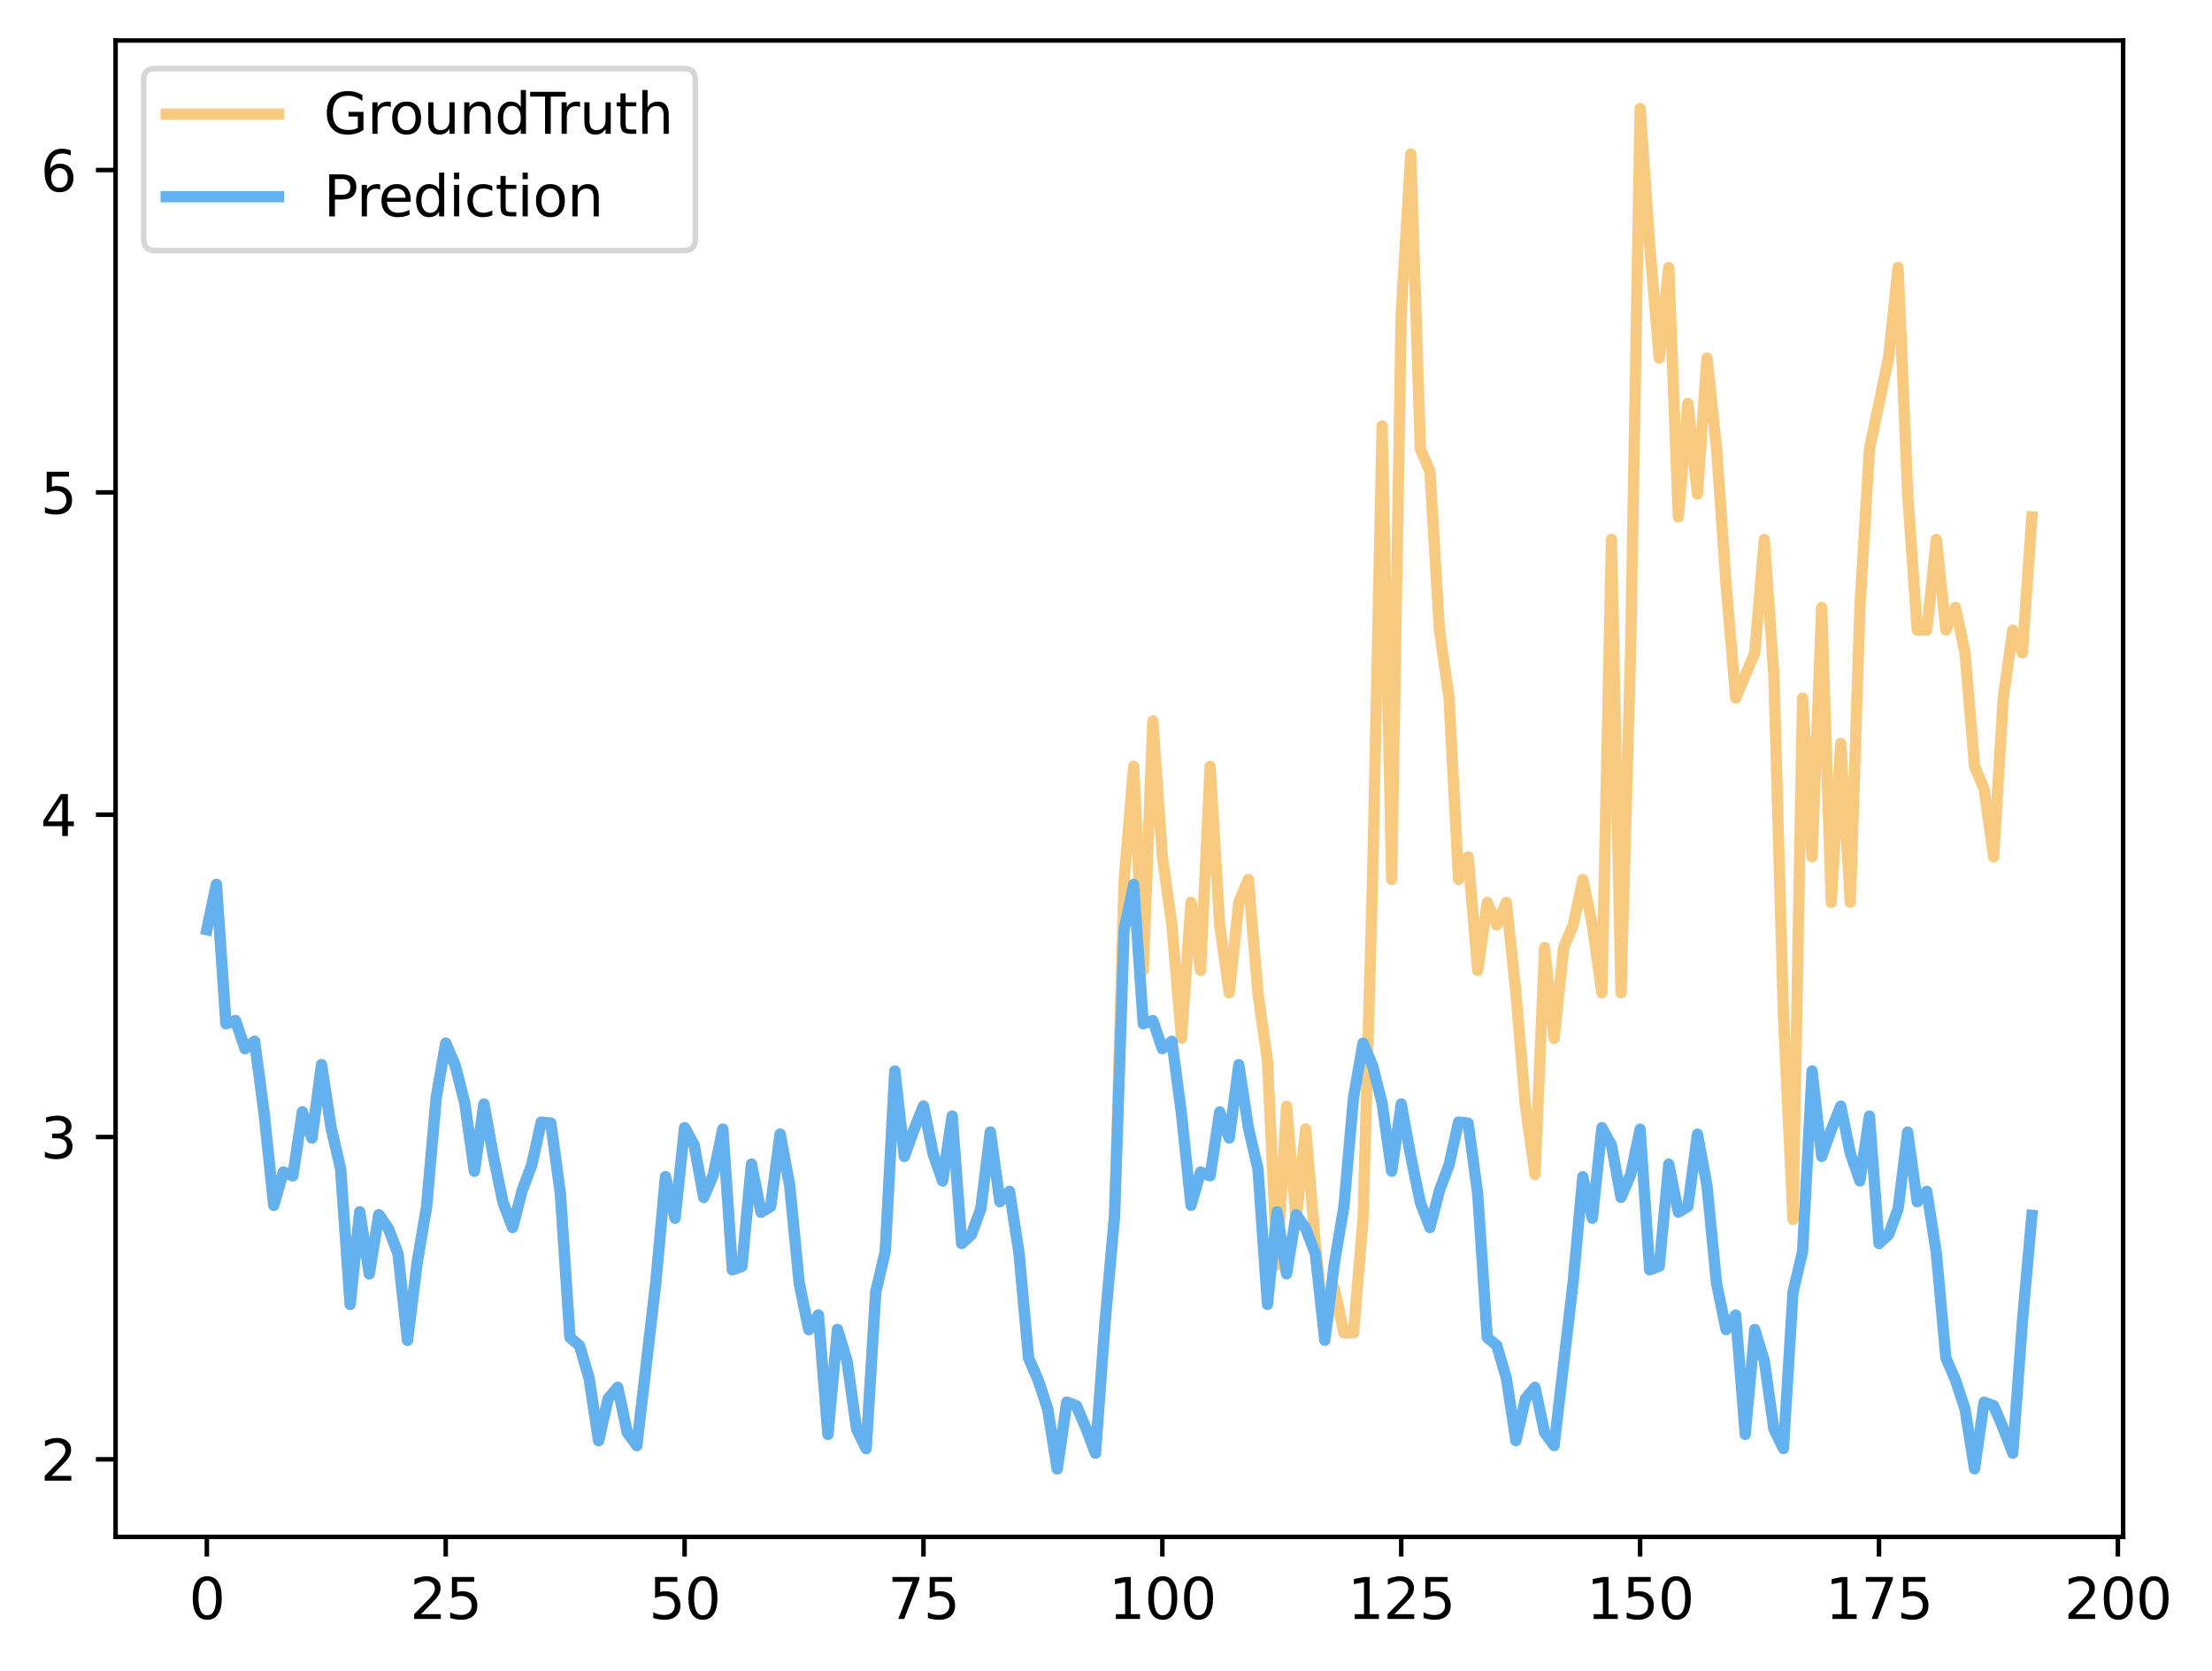 <?xml version="1.0" encoding="utf-8" standalone="no"?>
<!DOCTYPE svg PUBLIC "-//W3C//DTD SVG 1.1//EN"
  "http://www.w3.org/Graphics/SVG/1.1/DTD/svg11.dtd">
<svg xmlns:xlink="http://www.w3.org/1999/xlink" width="393.491pt" height="297.19pt" viewBox="0 0 393.491 297.19" xmlns="http://www.w3.org/2000/svg" version="1.1">
 <defs>
  <style type="text/css">*{stroke-linejoin: round; stroke-linecap: butt}</style>
 </defs>
 <g id="figure_1">
  <g id="patch_1">
   <path d="M 0 297.19 
L 393.491 297.19 
L 393.491 0 
L 0 0 
z
" style="fill: #ffffff"/>
  </g>
  <g id="axes_1">
   <g id="patch_2">
    <path d="M 20.562 273.312 
L 377.683 273.312 
L 377.683 7.2 
L 20.562 7.2 
z
" style="fill: #ffffff"/>
   </g>
   <g id="matplotlib.axis_1">
    <g id="xtick_1">
     <g id="line2d_1">
      <defs>
       <path id="m95e6bbe752" d="M 0 0 
L 0 3.5 
" style="stroke: #000000; stroke-width: 0.8"/>
      </defs>
      <g>
       <use xlink:href="#m95e6bbe752" x="36.795" y="273.312" style="stroke: #000000; stroke-width: 0.8"/>
      </g>
     </g>
     <g id="text_1">
      <!-- 0 -->
      <g transform="translate(33.614 287.91) scale(0.1 -0.1)">
       <defs>
        <path id="DejaVuSans-30" d="M 2034 4250 
Q 1547 4250 1301 3770 
Q 1056 3291 1056 2328 
Q 1056 1369 1301 889 
Q 1547 409 2034 409 
Q 2525 409 2770 889 
Q 3016 1369 3016 2328 
Q 3016 3291 2770 3770 
Q 2525 4250 2034 4250 
z
M 2034 4750 
Q 2819 4750 3233 4129 
Q 3647 3509 3647 2328 
Q 3647 1150 3233 529 
Q 2819 -91 2034 -91 
Q 1250 -91 836 529 
Q 422 1150 422 2328 
Q 422 3509 836 4129 
Q 1250 4750 2034 4750 
z
" transform="scale(0.016)"/>
       </defs>
       <use xlink:href="#DejaVuSans-30"/>
      </g>
     </g>
    </g>
    <g id="xtick_2">
     <g id="line2d_2">
      <g>
       <use xlink:href="#m95e6bbe752" x="79.289" y="273.312" style="stroke: #000000; stroke-width: 0.8"/>
      </g>
     </g>
     <g id="text_2">
      <!-- 25 -->
      <g transform="translate(72.927 287.91) scale(0.1 -0.1)">
       <defs>
        <path id="DejaVuSans-32" d="M 1228 531 
L 3431 531 
L 3431 0 
L 469 0 
L 469 531 
Q 828 903 1448 1529 
Q 2069 2156 2228 2338 
Q 2531 2678 2651 2914 
Q 2772 3150 2772 3378 
Q 2772 3750 2511 3984 
Q 2250 4219 1831 4219 
Q 1534 4219 1204 4116 
Q 875 4013 500 3803 
L 500 4441 
Q 881 4594 1212 4672 
Q 1544 4750 1819 4750 
Q 2544 4750 2975 4387 
Q 3406 4025 3406 3419 
Q 3406 3131 3298 2873 
Q 3191 2616 2906 2266 
Q 2828 2175 2409 1742 
Q 1991 1309 1228 531 
z
" transform="scale(0.016)"/>
        <path id="DejaVuSans-35" d="M 691 4666 
L 3169 4666 
L 3169 4134 
L 1269 4134 
L 1269 2991 
Q 1406 3038 1543 3061 
Q 1681 3084 1819 3084 
Q 2600 3084 3056 2656 
Q 3513 2228 3513 1497 
Q 3513 744 3044 326 
Q 2575 -91 1722 -91 
Q 1428 -91 1123 -41 
Q 819 9 494 109 
L 494 744 
Q 775 591 1075 516 
Q 1375 441 1709 441 
Q 2250 441 2565 725 
Q 2881 1009 2881 1497 
Q 2881 1984 2565 2268 
Q 2250 2553 1709 2553 
Q 1456 2553 1204 2497 
Q 953 2441 691 2322 
L 691 4666 
z
" transform="scale(0.016)"/>
       </defs>
       <use xlink:href="#DejaVuSans-32"/>
       <use xlink:href="#DejaVuSans-35" x="63.623"/>
      </g>
     </g>
    </g>
    <g id="xtick_3">
     <g id="line2d_3">
      <g>
       <use xlink:href="#m95e6bbe752" x="121.783" y="273.312" style="stroke: #000000; stroke-width: 0.8"/>
      </g>
     </g>
     <g id="text_3">
      <!-- 50 -->
      <g transform="translate(115.421 287.91) scale(0.1 -0.1)">
       <use xlink:href="#DejaVuSans-35"/>
       <use xlink:href="#DejaVuSans-30" x="63.623"/>
      </g>
     </g>
    </g>
    <g id="xtick_4">
     <g id="line2d_4">
      <g>
       <use xlink:href="#m95e6bbe752" x="164.277" y="273.312" style="stroke: #000000; stroke-width: 0.8"/>
      </g>
     </g>
     <g id="text_4">
      <!-- 75 -->
      <g transform="translate(157.915 287.91) scale(0.1 -0.1)">
       <defs>
        <path id="DejaVuSans-37" d="M 525 4666 
L 3525 4666 
L 3525 4397 
L 1831 0 
L 1172 0 
L 2766 4134 
L 525 4134 
L 525 4666 
z
" transform="scale(0.016)"/>
       </defs>
       <use xlink:href="#DejaVuSans-37"/>
       <use xlink:href="#DejaVuSans-35" x="63.623"/>
      </g>
     </g>
    </g>
    <g id="xtick_5">
     <g id="line2d_5">
      <g>
       <use xlink:href="#m95e6bbe752" x="206.771" y="273.312" style="stroke: #000000; stroke-width: 0.8"/>
      </g>
     </g>
     <g id="text_5">
      <!-- 100 -->
      <g transform="translate(197.228 287.91) scale(0.1 -0.1)">
       <defs>
        <path id="DejaVuSans-31" d="M 794 531 
L 1825 531 
L 1825 4091 
L 703 3866 
L 703 4441 
L 1819 4666 
L 2450 4666 
L 2450 531 
L 3481 531 
L 3481 0 
L 794 0 
L 794 531 
z
" transform="scale(0.016)"/>
       </defs>
       <use xlink:href="#DejaVuSans-31"/>
       <use xlink:href="#DejaVuSans-30" x="63.623"/>
       <use xlink:href="#DejaVuSans-30" x="127.246"/>
      </g>
     </g>
    </g>
    <g id="xtick_6">
     <g id="line2d_6">
      <g>
       <use xlink:href="#m95e6bbe752" x="249.265" y="273.312" style="stroke: #000000; stroke-width: 0.8"/>
      </g>
     </g>
     <g id="text_6">
      <!-- 125 -->
      <g transform="translate(239.722 287.91) scale(0.1 -0.1)">
       <use xlink:href="#DejaVuSans-31"/>
       <use xlink:href="#DejaVuSans-32" x="63.623"/>
       <use xlink:href="#DejaVuSans-35" x="127.246"/>
      </g>
     </g>
    </g>
    <g id="xtick_7">
     <g id="line2d_7">
      <g>
       <use xlink:href="#m95e6bbe752" x="291.76" y="273.312" style="stroke: #000000; stroke-width: 0.8"/>
      </g>
     </g>
     <g id="text_7">
      <!-- 150 -->
      <g transform="translate(282.216 287.91) scale(0.1 -0.1)">
       <use xlink:href="#DejaVuSans-31"/>
       <use xlink:href="#DejaVuSans-35" x="63.623"/>
       <use xlink:href="#DejaVuSans-30" x="127.246"/>
      </g>
     </g>
    </g>
    <g id="xtick_8">
     <g id="line2d_8">
      <g>
       <use xlink:href="#m95e6bbe752" x="334.254" y="273.312" style="stroke: #000000; stroke-width: 0.8"/>
      </g>
     </g>
     <g id="text_8">
      <!-- 175 -->
      <g transform="translate(324.71 287.91) scale(0.1 -0.1)">
       <use xlink:href="#DejaVuSans-31"/>
       <use xlink:href="#DejaVuSans-37" x="63.623"/>
       <use xlink:href="#DejaVuSans-35" x="127.246"/>
      </g>
     </g>
    </g>
    <g id="xtick_9">
     <g id="line2d_9">
      <g>
       <use xlink:href="#m95e6bbe752" x="376.748" y="273.312" style="stroke: #000000; stroke-width: 0.8"/>
      </g>
     </g>
     <g id="text_9">
      <!-- 200 -->
      <g transform="translate(367.204 287.91) scale(0.1 -0.1)">
       <use xlink:href="#DejaVuSans-32"/>
       <use xlink:href="#DejaVuSans-30" x="63.623"/>
       <use xlink:href="#DejaVuSans-30" x="127.246"/>
      </g>
     </g>
    </g>
   </g>
   <g id="matplotlib.axis_2">
    <g id="ytick_1">
     <g id="line2d_10">
      <defs>
       <path id="m885384f1fa" d="M 0 0 
L -3.5 0 
" style="stroke: #000000; stroke-width: 0.8"/>
      </defs>
      <g>
       <use xlink:href="#m885384f1fa" x="20.562" y="259.519" style="stroke: #000000; stroke-width: 0.8"/>
      </g>
     </g>
     <g id="text_10">
      <!-- 2 -->
      <g transform="translate(7.2 263.318) scale(0.1 -0.1)">
       <use xlink:href="#DejaVuSans-32"/>
      </g>
     </g>
    </g>
    <g id="ytick_2">
     <g id="line2d_11">
      <g>
       <use xlink:href="#m885384f1fa" x="20.562" y="202.2" style="stroke: #000000; stroke-width: 0.8"/>
      </g>
     </g>
     <g id="text_11">
      <!-- 3 -->
      <g transform="translate(7.2 206) scale(0.1 -0.1)">
       <defs>
        <path id="DejaVuSans-33" d="M 2597 2516 
Q 3050 2419 3304 2112 
Q 3559 1806 3559 1356 
Q 3559 666 3084 287 
Q 2609 -91 1734 -91 
Q 1441 -91 1130 -33 
Q 819 25 488 141 
L 488 750 
Q 750 597 1062 519 
Q 1375 441 1716 441 
Q 2309 441 2620 675 
Q 2931 909 2931 1356 
Q 2931 1769 2642 2001 
Q 2353 2234 1838 2234 
L 1294 2234 
L 1294 2753 
L 1863 2753 
Q 2328 2753 2575 2939 
Q 2822 3125 2822 3475 
Q 2822 3834 2567 4026 
Q 2313 4219 1838 4219 
Q 1578 4219 1281 4162 
Q 984 4106 628 3988 
L 628 4550 
Q 988 4650 1302 4700 
Q 1616 4750 1894 4750 
Q 2613 4750 3031 4423 
Q 3450 4097 3450 3541 
Q 3450 3153 3228 2886 
Q 3006 2619 2597 2516 
z
" transform="scale(0.016)"/>
       </defs>
       <use xlink:href="#DejaVuSans-33"/>
      </g>
     </g>
    </g>
    <g id="ytick_3">
     <g id="line2d_12">
      <g>
       <use xlink:href="#m885384f1fa" x="20.562" y="144.882" style="stroke: #000000; stroke-width: 0.8"/>
      </g>
     </g>
     <g id="text_12">
      <!-- 4 -->
      <g transform="translate(7.2 148.681) scale(0.1 -0.1)">
       <defs>
        <path id="DejaVuSans-34" d="M 2419 4116 
L 825 1625 
L 2419 1625 
L 2419 4116 
z
M 2253 4666 
L 3047 4666 
L 3047 1625 
L 3713 1625 
L 3713 1100 
L 3047 1100 
L 3047 0 
L 2419 0 
L 2419 1100 
L 313 1100 
L 313 1709 
L 2253 4666 
z
" transform="scale(0.016)"/>
       </defs>
       <use xlink:href="#DejaVuSans-34"/>
      </g>
     </g>
    </g>
    <g id="ytick_4">
     <g id="line2d_13">
      <g>
       <use xlink:href="#m885384f1fa" x="20.562" y="87.563" style="stroke: #000000; stroke-width: 0.8"/>
      </g>
     </g>
     <g id="text_13">
      <!-- 5 -->
      <g transform="translate(7.2 91.362) scale(0.1 -0.1)">
       <use xlink:href="#DejaVuSans-35"/>
      </g>
     </g>
    </g>
    <g id="ytick_5">
     <g id="line2d_14">
      <g>
       <use xlink:href="#m885384f1fa" x="20.562" y="30.244" style="stroke: #000000; stroke-width: 0.8"/>
      </g>
     </g>
     <g id="text_14">
      <!-- 6 -->
      <g transform="translate(7.2 34.043) scale(0.1 -0.1)">
       <defs>
        <path id="DejaVuSans-36" d="M 2113 2584 
Q 1688 2584 1439 2293 
Q 1191 2003 1191 1497 
Q 1191 994 1439 701 
Q 1688 409 2113 409 
Q 2538 409 2786 701 
Q 3034 994 3034 1497 
Q 3034 2003 2786 2293 
Q 2538 2584 2113 2584 
z
M 3366 4563 
L 3366 3988 
Q 3128 4100 2886 4159 
Q 2644 4219 2406 4219 
Q 1781 4219 1451 3797 
Q 1122 3375 1075 2522 
Q 1259 2794 1537 2939 
Q 1816 3084 2150 3084 
Q 2853 3084 3261 2657 
Q 3669 2231 3669 1497 
Q 3669 778 3244 343 
Q 2819 -91 2113 -91 
Q 1303 -91 875 529 
Q 447 1150 447 2328 
Q 447 3434 972 4092 
Q 1497 4750 2381 4750 
Q 2619 4750 2861 4703 
Q 3103 4656 3366 4563 
z
" transform="scale(0.016)"/>
       </defs>
       <use xlink:href="#DejaVuSans-36"/>
      </g>
     </g>
    </g>
   </g>
   <g id="line2d_15">
    <path d="M 36.795 165.323 
L 38.495 157.274 
L 40.195 182.061 
L 41.895 181.49 
L 43.594 186.504 
L 45.294 185.173 
L 46.994 198.072 
L 48.694 214.348 
L 50.393 208.424 
L 52.093 209.103 
L 53.793 197.73 
L 55.493 202.395 
L 57.192 189.332 
L 58.892 200.53 
L 60.592 207.859 
L 62.292 231.981 
L 63.991 215.5 
L 65.691 226.546 
L 67.391 216.023 
L 69.091 218.47 
L 70.79 222.913 
L 72.49 238.369 
L 74.19 224.659 
L 75.89 214.575 
L 77.59 195.231 
L 79.289 185.507 
L 80.989 189.503 
L 82.689 196.231 
L 84.389 208.292 
L 86.088 196.338 
L 87.788 205.678 
L 89.488 213.852 
L 91.188 218.303 
L 92.887 211.717 
L 94.587 207.175 
L 96.287 199.553 
L 97.987 199.732 
L 99.686 212.286 
L 101.386 237.85 
L 103.086 239.294 
L 104.786 245.077 
L 106.485 256.207 
L 108.185 248.724 
L 109.885 246.716 
L 111.585 254.761 
L 113.285 257.08 
L 116.684 227.856 
L 118.384 209.257 
L 120.084 216.654 
L 121.783 200.537 
L 123.483 203.632 
L 125.183 212.939 
L 126.883 208.953 
L 128.582 200.796 
L 130.282 225.815 
L 131.982 225.191 
L 133.682 207.029 
L 135.381 215.57 
L 137.081 214.556 
L 138.781 201.692 
L 140.481 210.858 
L 142.18 228.255 
L 143.88 236.465 
L 145.58 233.85 
L 147.28 255.088 
L 148.98 236.419 
L 150.679 242.06 
L 152.379 254.128 
L 154.079 257.614 
L 155.779 229.806 
L 157.478 222.576 
L 159.178 190.46 
L 160.878 205.659 
L 162.578 200.922 
L 164.277 196.704 
L 165.977 205.112 
L 167.677 210.014 
L 169.377 198.475 
L 171.076 221.141 
L 172.776 219.585 
L 174.476 214.979 
L 176.176 201.322 
L 177.875 213.71 
L 179.575 211.856 
L 181.275 222.84 
L 182.975 241.512 
L 184.675 245.402 
L 186.374 250.58 
L 188.074 261.216 
L 189.774 249.343 
L 191.474 249.99 
L 193.173 253.964 
L 194.873 258.428 
L 196.573 235.213 
L 198.273 216.12 
L 199.972 156.403 
L 201.672 136.284 
L 203.372 172.567 
L 205.072 128.202 
L 206.771 152.39 
L 208.471 164.485 
L 210.171 184.661 
L 211.871 160.472 
L 213.57 172.567 
L 215.27 136.284 
L 216.97 164.485 
L 218.67 176.579 
L 220.37 160.472 
L 222.069 156.403 
L 223.769 176.579 
L 225.469 188.673 
L 227.169 224.956 
L 228.868 196.755 
L 230.568 216.874 
L 232.268 200.767 
L 233.968 220.944 
L 235.667 237.05 
L 237.367 229.026 
L 239.067 237.05 
L 240.767 237.05 
L 242.466 216.874 
L 244.166 156.403 
L 245.866 75.755 
L 247.566 156.403 
L 249.265 55.636 
L 250.965 27.378 
L 252.665 79.825 
L 254.365 83.837 
L 256.065 112.038 
L 257.764 124.132 
L 259.464 156.403 
L 261.164 152.39 
L 262.864 172.567 
L 264.563 160.472 
L 266.263 164.485 
L 267.963 160.472 
L 269.663 176.579 
L 271.362 196.755 
L 273.062 208.849 
L 274.762 168.497 
L 276.462 184.661 
L 278.161 168.497 
L 279.861 164.485 
L 281.561 156.403 
L 283.261 164.485 
L 284.96 176.579 
L 286.66 95.931 
L 288.36 176.579 
L 290.06 116.108 
L 291.76 19.296 
L 293.459 43.542 
L 295.159 63.661 
L 296.859 47.554 
L 298.559 91.919 
L 300.258 71.743 
L 301.958 87.849 
L 303.658 63.661 
L 305.358 79.825 
L 307.057 104.013 
L 308.757 124.132 
L 312.157 116.108 
L 313.856 95.931 
L 315.556 120.12 
L 317.256 180.591 
L 318.956 216.874 
L 320.655 124.132 
L 322.355 152.39 
L 324.055 108.026 
L 325.755 160.472 
L 327.455 132.214 
L 329.154 160.472 
L 330.854 108.026 
L 332.554 79.825 
L 335.953 63.661 
L 337.653 47.554 
L 339.353 87.849 
L 341.053 112.038 
L 342.752 112.038 
L 344.452 95.931 
L 346.152 112.038 
L 347.852 108.026 
L 349.551 116.108 
L 351.251 136.284 
L 352.951 140.296 
L 354.651 152.39 
L 356.35 124.132 
L 358.05 112.038 
L 359.75 116.108 
L 361.45 91.919 
L 361.45 91.919 
" clip-path="url(#p1399560f68)" style="fill: none; stroke: #f8ca7f; stroke-width: 2; stroke-linecap: square"/>
   </g>
   <g id="line2d_16">
    <path d="M 36.795 165.323 
L 38.495 157.274 
L 40.195 182.061 
L 41.895 181.49 
L 43.594 186.504 
L 45.294 185.173 
L 46.994 198.072 
L 48.694 214.348 
L 50.393 208.424 
L 52.093 209.103 
L 53.793 197.73 
L 55.493 202.395 
L 57.192 189.332 
L 58.892 200.53 
L 60.592 207.859 
L 62.292 231.981 
L 63.991 215.5 
L 65.691 226.546 
L 67.391 216.023 
L 69.091 218.47 
L 70.79 222.913 
L 72.49 238.369 
L 74.19 224.659 
L 75.89 214.575 
L 77.59 195.231 
L 79.289 185.507 
L 80.989 189.503 
L 82.689 196.231 
L 84.389 208.292 
L 86.088 196.338 
L 87.788 205.678 
L 89.488 213.852 
L 91.188 218.303 
L 92.887 211.717 
L 94.587 207.175 
L 96.287 199.553 
L 97.987 199.732 
L 99.686 212.286 
L 101.386 237.85 
L 103.086 239.294 
L 104.786 245.077 
L 106.485 256.207 
L 108.185 248.724 
L 109.885 246.716 
L 111.585 254.761 
L 113.285 257.08 
L 116.684 227.856 
L 118.384 209.257 
L 120.084 216.654 
L 121.783 200.537 
L 123.483 203.632 
L 125.183 212.939 
L 126.883 208.953 
L 128.582 200.796 
L 130.282 225.815 
L 131.982 225.191 
L 133.682 207.029 
L 135.381 215.57 
L 137.081 214.556 
L 138.781 201.692 
L 140.481 210.858 
L 142.18 228.255 
L 143.88 236.465 
L 145.58 233.85 
L 147.28 255.088 
L 148.98 236.419 
L 150.679 242.06 
L 152.379 254.128 
L 154.079 257.614 
L 155.779 229.806 
L 157.478 222.576 
L 159.178 190.46 
L 160.878 205.659 
L 162.578 200.922 
L 164.277 196.704 
L 165.977 205.112 
L 167.677 210.014 
L 169.377 198.475 
L 171.076 221.141 
L 172.776 219.585 
L 174.476 214.979 
L 176.176 201.322 
L 177.875 213.71 
L 179.575 211.856 
L 181.275 222.84 
L 182.975 241.512 
L 184.675 245.402 
L 186.374 250.58 
L 188.074 261.216 
L 189.774 249.343 
L 191.474 249.99 
L 193.173 253.964 
L 194.873 258.428 
L 196.573 235.213 
L 198.273 216.12 
L 199.972 165.323 
L 201.672 157.274 
L 203.372 182.061 
L 205.072 181.49 
L 206.771 186.504 
L 208.471 185.173 
L 210.171 198.072 
L 211.871 214.348 
L 213.57 208.424 
L 215.27 209.103 
L 216.97 197.73 
L 218.67 202.395 
L 220.37 189.332 
L 222.069 200.53 
L 223.769 207.859 
L 225.469 231.981 
L 227.169 215.5 
L 228.868 226.546 
L 230.568 216.023 
L 232.268 218.47 
L 233.968 222.913 
L 235.667 238.369 
L 237.367 224.659 
L 239.067 214.575 
L 240.767 195.231 
L 242.466 185.507 
L 244.166 189.503 
L 245.866 196.231 
L 247.566 208.292 
L 249.265 196.338 
L 250.965 205.678 
L 252.665 213.852 
L 254.365 218.303 
L 256.065 211.717 
L 257.764 207.175 
L 259.464 199.553 
L 261.164 199.732 
L 262.864 212.286 
L 264.563 237.85 
L 266.263 239.294 
L 267.963 245.077 
L 269.663 256.207 
L 271.362 248.724 
L 273.062 246.716 
L 274.762 254.761 
L 276.462 257.08 
L 279.861 227.856 
L 281.561 209.257 
L 283.261 216.654 
L 284.96 200.537 
L 286.66 203.632 
L 288.36 212.939 
L 290.06 208.953 
L 291.76 200.796 
L 293.459 225.815 
L 295.159 225.191 
L 296.859 207.029 
L 298.559 215.57 
L 300.258 214.556 
L 301.958 201.692 
L 303.658 210.858 
L 305.358 228.255 
L 307.057 236.465 
L 308.757 233.85 
L 310.457 255.088 
L 312.157 236.419 
L 313.856 242.06 
L 315.556 254.128 
L 317.256 257.614 
L 318.956 229.806 
L 320.655 222.576 
L 322.355 190.46 
L 324.055 205.659 
L 325.755 200.922 
L 327.455 196.704 
L 329.154 205.112 
L 330.854 210.014 
L 332.554 198.475 
L 334.254 221.141 
L 335.953 219.585 
L 337.653 214.979 
L 339.353 201.322 
L 341.053 213.71 
L 342.752 211.856 
L 344.452 222.84 
L 346.152 241.512 
L 347.852 245.402 
L 349.551 250.58 
L 351.251 261.216 
L 352.951 249.343 
L 354.651 249.99 
L 356.35 253.964 
L 358.05 258.428 
L 359.75 235.213 
L 361.45 216.12 
L 361.45 216.12 
" clip-path="url(#p1399560f68)" style="fill: none; stroke: #63b1ee; stroke-width: 2; stroke-linecap: square"/>
   </g>
   <g id="patch_3">
    <path d="M 20.562 273.312 
L 20.562 7.2 
" style="fill: none; stroke: #000000; stroke-width: 0.8; stroke-linejoin: miter; stroke-linecap: square"/>
   </g>
   <g id="patch_4">
    <path d="M 377.683 273.312 
L 377.683 7.2 
" style="fill: none; stroke: #000000; stroke-width: 0.8; stroke-linejoin: miter; stroke-linecap: square"/>
   </g>
   <g id="patch_5">
    <path d="M 20.562 273.312 
L 377.683 273.312 
" style="fill: none; stroke: #000000; stroke-width: 0.8; stroke-linejoin: miter; stroke-linecap: square"/>
   </g>
   <g id="patch_6">
    <path d="M 20.562 7.2 
L 377.683 7.2 
" style="fill: none; stroke: #000000; stroke-width: 0.8; stroke-linejoin: miter; stroke-linecap: square"/>
   </g>
   <g id="legend_1">
    <g id="patch_7">
     <path d="M 27.562 44.556 
L 121.678 44.556 
Q 123.678 44.556 123.678 42.556 
L 123.678 14.2 
Q 123.678 12.2 121.678 12.2 
L 27.562 12.2 
Q 25.562 12.2 25.562 14.2 
L 25.562 42.556 
Q 25.562 44.556 27.562 44.556 
z
" style="fill: #ffffff; opacity: 0.8; stroke: #cccccc; stroke-linejoin: miter"/>
    </g>
    <g id="line2d_17">
     <path d="M 29.562 20.298 
L 39.562 20.298 
L 49.562 20.298 
" style="fill: none; stroke: #f8ca7f; stroke-width: 2; stroke-linecap: square"/>
    </g>
    <g id="text_15">
     <!-- GroundTruth -->
     <g transform="translate(57.562 23.798) scale(0.1 -0.1)">
      <defs>
       <path id="DejaVuSans-47" d="M 3809 666 
L 3809 1919 
L 2778 1919 
L 2778 2438 
L 4434 2438 
L 4434 434 
Q 4069 175 3628 42 
Q 3188 -91 2688 -91 
Q 1594 -91 976 548 
Q 359 1188 359 2328 
Q 359 3472 976 4111 
Q 1594 4750 2688 4750 
Q 3144 4750 3555 4637 
Q 3966 4525 4313 4306 
L 4313 3634 
Q 3963 3931 3569 4081 
Q 3175 4231 2741 4231 
Q 1884 4231 1454 3753 
Q 1025 3275 1025 2328 
Q 1025 1384 1454 906 
Q 1884 428 2741 428 
Q 3075 428 3337 486 
Q 3600 544 3809 666 
z
" transform="scale(0.016)"/>
       <path id="DejaVuSans-72" d="M 2631 2963 
Q 2534 3019 2420 3045 
Q 2306 3072 2169 3072 
Q 1681 3072 1420 2755 
Q 1159 2438 1159 1844 
L 1159 0 
L 581 0 
L 581 3500 
L 1159 3500 
L 1159 2956 
Q 1341 3275 1631 3429 
Q 1922 3584 2338 3584 
Q 2397 3584 2469 3576 
Q 2541 3569 2628 3553 
L 2631 2963 
z
" transform="scale(0.016)"/>
       <path id="DejaVuSans-6f" d="M 1959 3097 
Q 1497 3097 1228 2736 
Q 959 2375 959 1747 
Q 959 1119 1226 758 
Q 1494 397 1959 397 
Q 2419 397 2687 759 
Q 2956 1122 2956 1747 
Q 2956 2369 2687 2733 
Q 2419 3097 1959 3097 
z
M 1959 3584 
Q 2709 3584 3137 3096 
Q 3566 2609 3566 1747 
Q 3566 888 3137 398 
Q 2709 -91 1959 -91 
Q 1206 -91 779 398 
Q 353 888 353 1747 
Q 353 2609 779 3096 
Q 1206 3584 1959 3584 
z
" transform="scale(0.016)"/>
       <path id="DejaVuSans-75" d="M 544 1381 
L 544 3500 
L 1119 3500 
L 1119 1403 
Q 1119 906 1312 657 
Q 1506 409 1894 409 
Q 2359 409 2629 706 
Q 2900 1003 2900 1516 
L 2900 3500 
L 3475 3500 
L 3475 0 
L 2900 0 
L 2900 538 
Q 2691 219 2414 64 
Q 2138 -91 1772 -91 
Q 1169 -91 856 284 
Q 544 659 544 1381 
z
M 1991 3584 
L 1991 3584 
z
" transform="scale(0.016)"/>
       <path id="DejaVuSans-6e" d="M 3513 2113 
L 3513 0 
L 2938 0 
L 2938 2094 
Q 2938 2591 2744 2837 
Q 2550 3084 2163 3084 
Q 1697 3084 1428 2787 
Q 1159 2491 1159 1978 
L 1159 0 
L 581 0 
L 581 3500 
L 1159 3500 
L 1159 2956 
Q 1366 3272 1645 3428 
Q 1925 3584 2291 3584 
Q 2894 3584 3203 3211 
Q 3513 2838 3513 2113 
z
" transform="scale(0.016)"/>
       <path id="DejaVuSans-64" d="M 2906 2969 
L 2906 4863 
L 3481 4863 
L 3481 0 
L 2906 0 
L 2906 525 
Q 2725 213 2448 61 
Q 2172 -91 1784 -91 
Q 1150 -91 751 415 
Q 353 922 353 1747 
Q 353 2572 751 3078 
Q 1150 3584 1784 3584 
Q 2172 3584 2448 3432 
Q 2725 3281 2906 2969 
z
M 947 1747 
Q 947 1113 1208 752 
Q 1469 391 1925 391 
Q 2381 391 2643 752 
Q 2906 1113 2906 1747 
Q 2906 2381 2643 2742 
Q 2381 3103 1925 3103 
Q 1469 3103 1208 2742 
Q 947 2381 947 1747 
z
" transform="scale(0.016)"/>
       <path id="DejaVuSans-54" d="M -19 4666 
L 3928 4666 
L 3928 4134 
L 2272 4134 
L 2272 0 
L 1638 0 
L 1638 4134 
L -19 4134 
L -19 4666 
z
" transform="scale(0.016)"/>
       <path id="DejaVuSans-74" d="M 1172 4494 
L 1172 3500 
L 2356 3500 
L 2356 3053 
L 1172 3053 
L 1172 1153 
Q 1172 725 1289 603 
Q 1406 481 1766 481 
L 2356 481 
L 2356 0 
L 1766 0 
Q 1100 0 847 248 
Q 594 497 594 1153 
L 594 3053 
L 172 3053 
L 172 3500 
L 594 3500 
L 594 4494 
L 1172 4494 
z
" transform="scale(0.016)"/>
       <path id="DejaVuSans-68" d="M 3513 2113 
L 3513 0 
L 2938 0 
L 2938 2094 
Q 2938 2591 2744 2837 
Q 2550 3084 2163 3084 
Q 1697 3084 1428 2787 
Q 1159 2491 1159 1978 
L 1159 0 
L 581 0 
L 581 4863 
L 1159 4863 
L 1159 2956 
Q 1366 3272 1645 3428 
Q 1925 3584 2291 3584 
Q 2894 3584 3203 3211 
Q 3513 2838 3513 2113 
z
" transform="scale(0.016)"/>
      </defs>
      <use xlink:href="#DejaVuSans-47"/>
      <use xlink:href="#DejaVuSans-72" x="77.49"/>
      <use xlink:href="#DejaVuSans-6f" x="116.354"/>
      <use xlink:href="#DejaVuSans-75" x="177.535"/>
      <use xlink:href="#DejaVuSans-6e" x="240.914"/>
      <use xlink:href="#DejaVuSans-64" x="304.293"/>
      <use xlink:href="#DejaVuSans-54" x="367.77"/>
      <use xlink:href="#DejaVuSans-72" x="414.104"/>
      <use xlink:href="#DejaVuSans-75" x="455.217"/>
      <use xlink:href="#DejaVuSans-74" x="518.596"/>
      <use xlink:href="#DejaVuSans-68" x="557.805"/>
     </g>
    </g>
    <g id="line2d_18">
     <path d="M 29.562 34.977 
L 39.562 34.977 
L 49.562 34.977 
" style="fill: none; stroke: #63b1ee; stroke-width: 2; stroke-linecap: square"/>
    </g>
    <g id="text_16">
     <!-- Prediction -->
     <g transform="translate(57.562 38.477) scale(0.1 -0.1)">
      <defs>
       <path id="DejaVuSans-50" d="M 1259 4147 
L 1259 2394 
L 2053 2394 
Q 2494 2394 2734 2622 
Q 2975 2850 2975 3272 
Q 2975 3691 2734 3919 
Q 2494 4147 2053 4147 
L 1259 4147 
z
M 628 4666 
L 2053 4666 
Q 2838 4666 3239 4311 
Q 3641 3956 3641 3272 
Q 3641 2581 3239 2228 
Q 2838 1875 2053 1875 
L 1259 1875 
L 1259 0 
L 628 0 
L 628 4666 
z
" transform="scale(0.016)"/>
       <path id="DejaVuSans-65" d="M 3597 1894 
L 3597 1613 
L 953 1613 
Q 991 1019 1311 708 
Q 1631 397 2203 397 
Q 2534 397 2845 478 
Q 3156 559 3463 722 
L 3463 178 
Q 3153 47 2828 -22 
Q 2503 -91 2169 -91 
Q 1331 -91 842 396 
Q 353 884 353 1716 
Q 353 2575 817 3079 
Q 1281 3584 2069 3584 
Q 2775 3584 3186 3129 
Q 3597 2675 3597 1894 
z
M 3022 2063 
Q 3016 2534 2758 2815 
Q 2500 3097 2075 3097 
Q 1594 3097 1305 2825 
Q 1016 2553 972 2059 
L 3022 2063 
z
" transform="scale(0.016)"/>
       <path id="DejaVuSans-69" d="M 603 3500 
L 1178 3500 
L 1178 0 
L 603 0 
L 603 3500 
z
M 603 4863 
L 1178 4863 
L 1178 4134 
L 603 4134 
L 603 4863 
z
" transform="scale(0.016)"/>
       <path id="DejaVuSans-63" d="M 3122 3366 
L 3122 2828 
Q 2878 2963 2633 3030 
Q 2388 3097 2138 3097 
Q 1578 3097 1268 2742 
Q 959 2388 959 1747 
Q 959 1106 1268 751 
Q 1578 397 2138 397 
Q 2388 397 2633 464 
Q 2878 531 3122 666 
L 3122 134 
Q 2881 22 2623 -34 
Q 2366 -91 2075 -91 
Q 1284 -91 818 406 
Q 353 903 353 1747 
Q 353 2603 823 3093 
Q 1294 3584 2113 3584 
Q 2378 3584 2631 3529 
Q 2884 3475 3122 3366 
z
" transform="scale(0.016)"/>
      </defs>
      <use xlink:href="#DejaVuSans-50"/>
      <use xlink:href="#DejaVuSans-72" x="58.553"/>
      <use xlink:href="#DejaVuSans-65" x="97.416"/>
      <use xlink:href="#DejaVuSans-64" x="158.939"/>
      <use xlink:href="#DejaVuSans-69" x="222.416"/>
      <use xlink:href="#DejaVuSans-63" x="250.199"/>
      <use xlink:href="#DejaVuSans-74" x="305.18"/>
      <use xlink:href="#DejaVuSans-69" x="344.389"/>
      <use xlink:href="#DejaVuSans-6f" x="372.172"/>
      <use xlink:href="#DejaVuSans-6e" x="433.354"/>
     </g>
    </g>
   </g>
  </g>
 </g>
 <defs>
  <clipPath id="p1399560f68">
   <rect x="20.562" y="7.2" width="357.12" height="266.112"/>
  </clipPath>
 </defs>
</svg>

